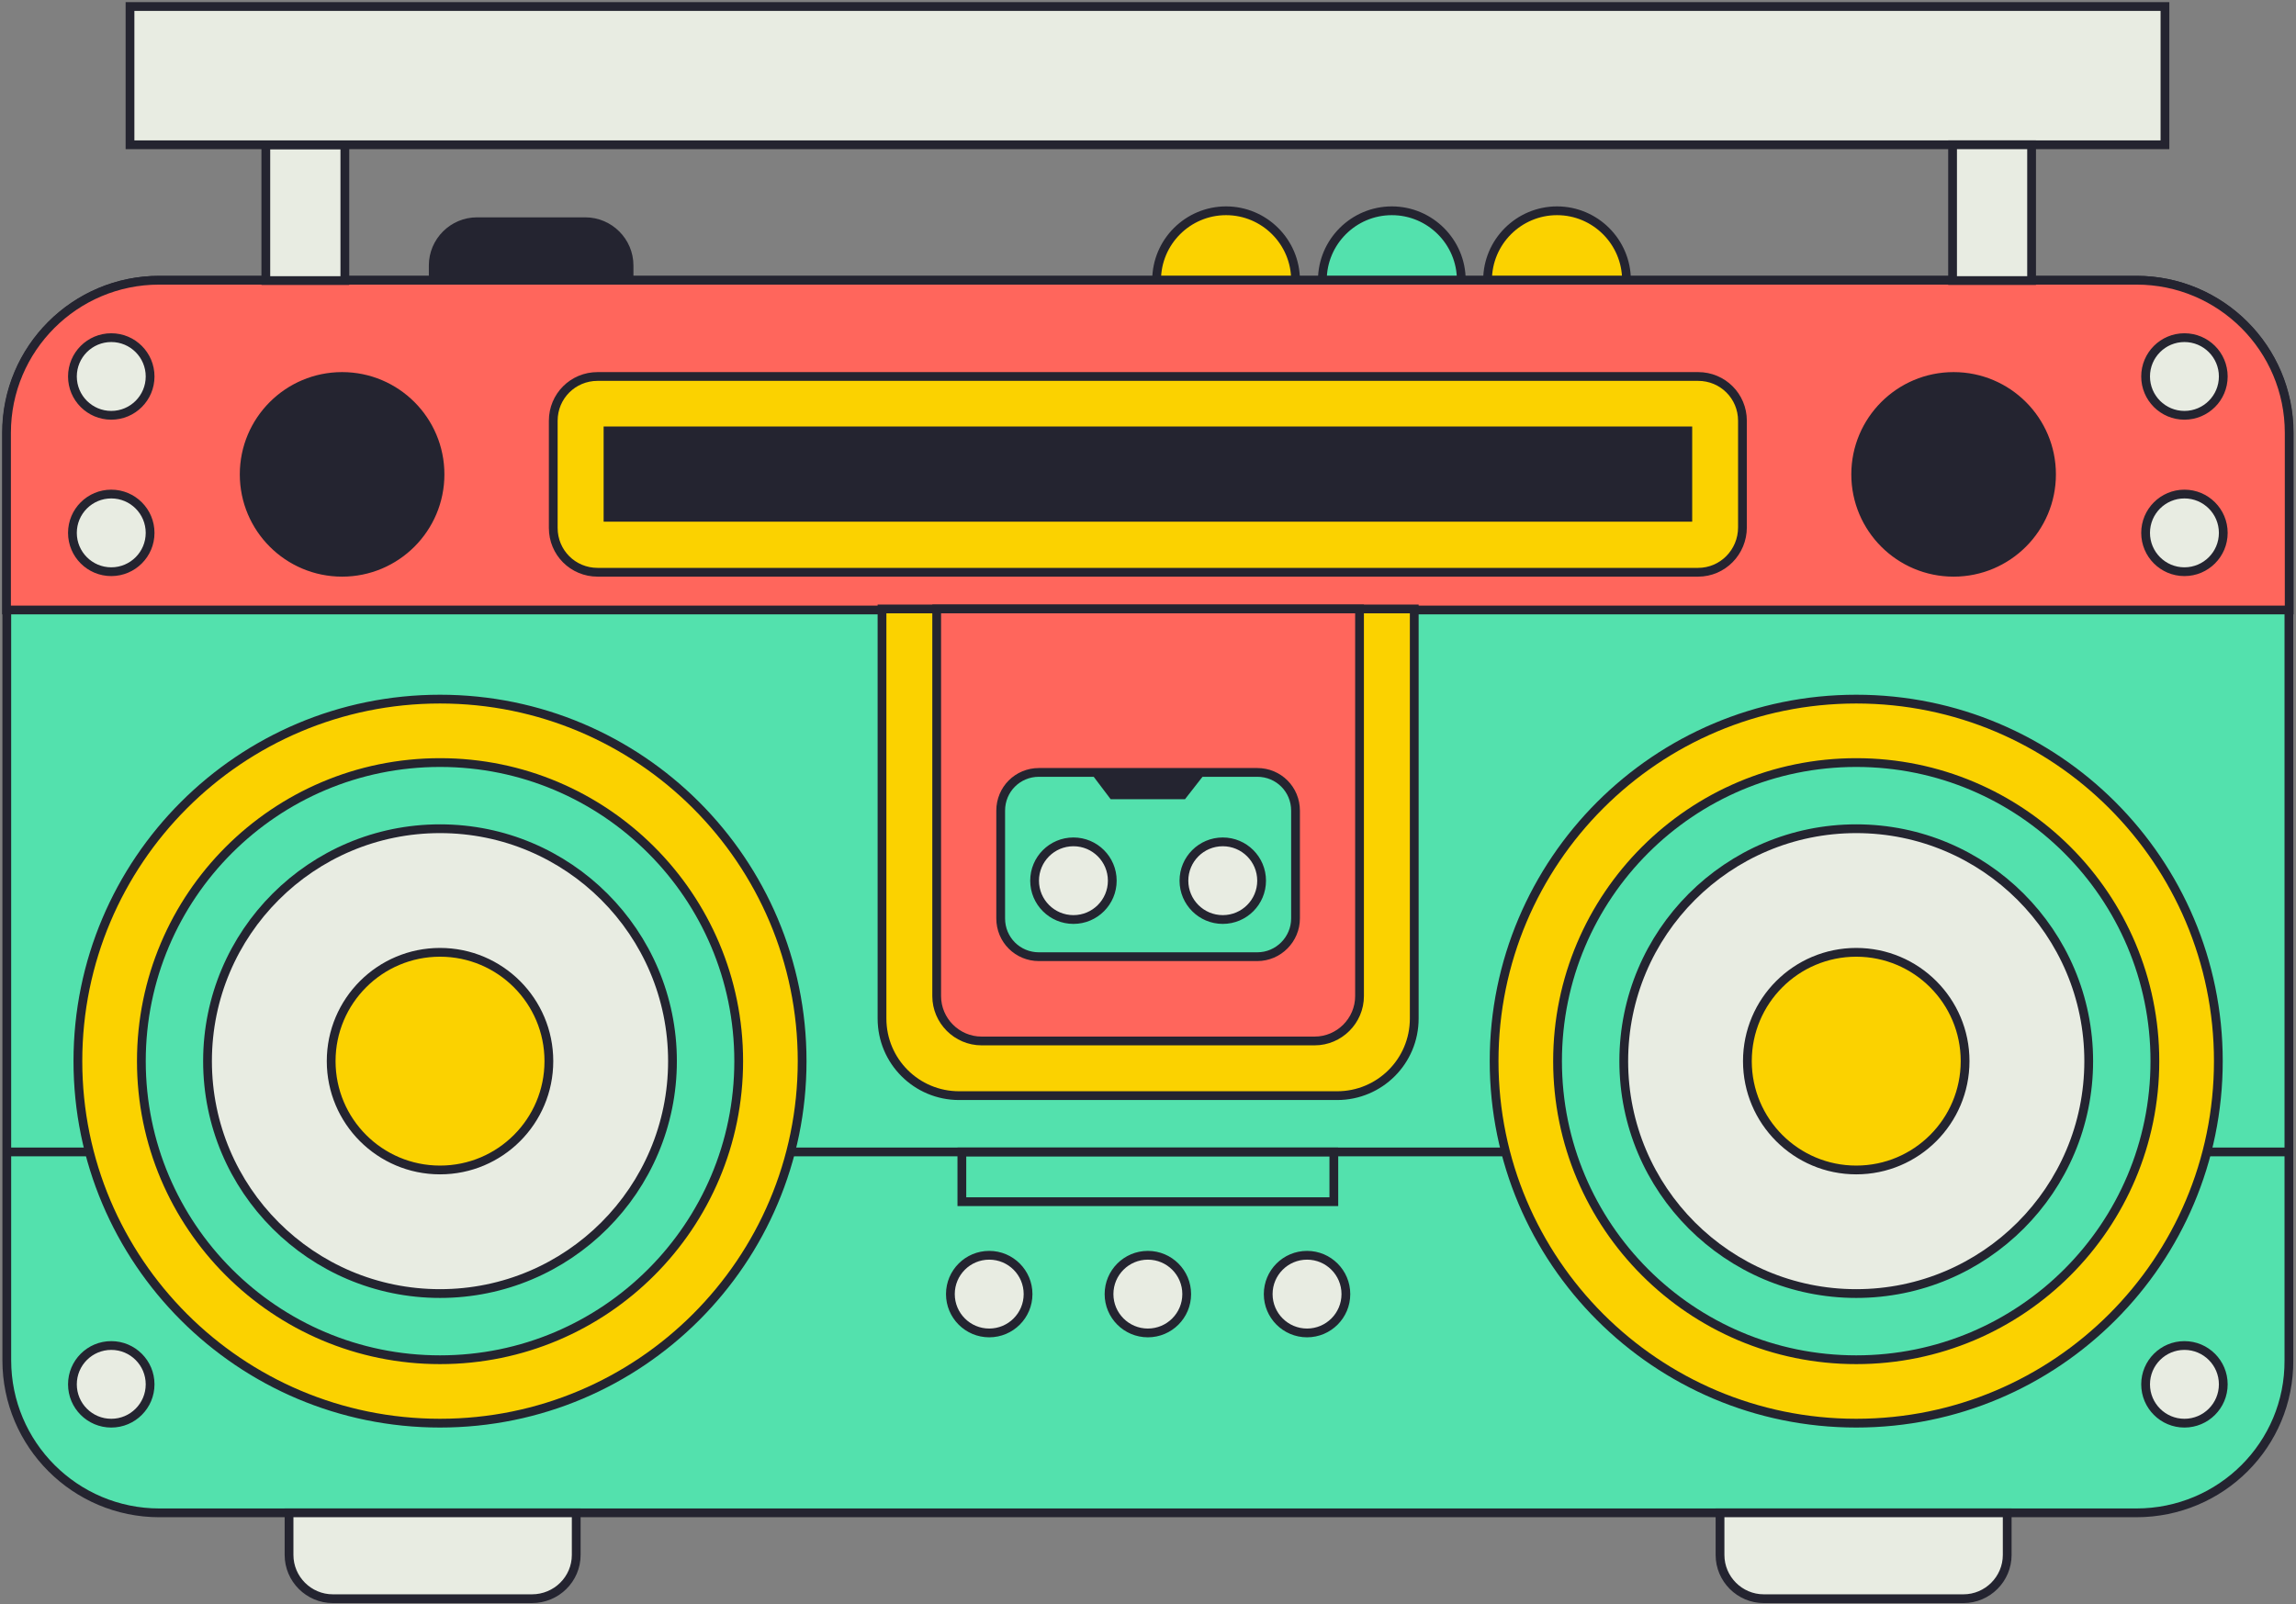 <svg width="704" height="492" viewBox="0 0 704 492" fill="none" xmlns="http://www.w3.org/2000/svg">
<rect x="0" y="0" width="704" height="492" fill="#808080" stroke="none"/>
<path d="M354.638 85.948C354.638 74.207 364.198 64.647 375.939 64.647C387.68 64.647 397.24 74.207 397.24 85.948" fill="#FBD200"/>
<path d="M354.638 85.948C354.638 74.207 364.198 64.647 375.939 64.647C387.68 64.647 397.24 74.207 397.24 85.948" stroke="#242430" stroke-width="2.689" stroke-miterlimit="10"/>
<path d="M405.463 85.948C405.463 74.207 415.023 64.647 426.763 64.647C438.504 64.647 448.064 74.207 448.064 85.948" fill="#53E1AD"/>
<path d="M405.463 85.948C405.463 74.207 415.023 64.647 426.763 64.647C438.504 64.647 448.064 74.207 448.064 85.948" stroke="#242430" stroke-width="2.689" stroke-miterlimit="10"/>
<path d="M456.114 85.948C456.114 74.207 465.674 64.647 477.415 64.647C489.155 64.647 498.716 74.207 498.716 85.948" fill="#FBD200"/>
<path d="M456.114 85.948C456.114 74.207 465.674 64.647 477.415 64.647C489.155 64.647 498.716 74.207 498.716 85.948" stroke="#242430" stroke-width="2.689" stroke-miterlimit="10"/>
<path d="M655.031 463.998H48.876C23.046 463.998 2.081 443.032 2.081 417.203V132.742C2.081 106.913 23.046 85.947 48.876 85.947H655.031C680.861 85.947 701.826 106.913 701.826 132.742V417.203C701.994 443.032 681.029 463.998 655.031 463.998Z" fill="#53E1AD" stroke="#242430" stroke-width="2.689" stroke-miterlimit="10"/>
<path d="M701.913 132.742C701.913 106.913 680.948 85.947 655.118 85.947H48.795C22.965 85.947 2 106.913 2 132.742V187.085H701.913V132.742Z" fill="#FF665C" stroke="#242430" stroke-width="2.689" stroke-miterlimit="10"/>
<path d="M104.896 175.514C121.477 175.514 134.918 162.072 134.918 145.491C134.918 128.91 121.477 115.469 104.896 115.469C88.315 115.469 74.873 128.91 74.873 145.491C74.873 162.072 88.315 175.514 104.896 175.514Z" fill="#242430" stroke="#242430" stroke-width="2.689" stroke-miterlimit="10"/>
<path d="M599.016 175.514C615.597 175.514 629.039 162.072 629.039 145.491C629.039 128.91 615.597 115.469 599.016 115.469C582.435 115.469 568.994 128.91 568.994 145.491C568.994 162.072 582.435 175.514 599.016 175.514Z" fill="#242430" stroke="#242430" stroke-width="2.689" stroke-miterlimit="10"/>
<path d="M34.116 127.375C40.693 127.375 46.025 122.044 46.025 115.467C46.025 108.89 40.693 103.559 34.116 103.559C27.539 103.559 22.208 108.89 22.208 115.467C22.208 122.044 27.539 127.375 34.116 127.375Z" fill="#E8ECE2" stroke="#242430" stroke-width="2.689" stroke-miterlimit="10"/>
<path d="M34.116 175.344C40.693 175.344 46.025 170.013 46.025 163.436C46.025 156.859 40.693 151.527 34.116 151.527C27.539 151.527 22.208 156.859 22.208 163.436C22.208 170.013 27.539 175.344 34.116 175.344Z" fill="#E8ECE2" stroke="#242430" stroke-width="2.689" stroke-miterlimit="10"/>
<path d="M669.792 127.375C676.369 127.375 681.701 122.044 681.701 115.467C681.701 108.89 676.369 103.559 669.792 103.559C663.216 103.559 657.884 108.89 657.884 115.467C657.884 122.044 663.216 127.375 669.792 127.375Z" fill="#E8ECE2" stroke="#242430" stroke-width="2.689" stroke-miterlimit="10"/>
<path d="M669.792 175.344C676.369 175.344 681.701 170.013 681.701 163.436C681.701 156.859 676.369 151.527 669.792 151.527C663.216 151.527 657.884 156.859 657.884 163.436C657.884 170.013 663.216 175.344 669.792 175.344Z" fill="#E8ECE2" stroke="#242430" stroke-width="2.689" stroke-miterlimit="10"/>
<path d="M34.116 436.493C40.693 436.493 46.025 431.161 46.025 424.584C46.025 418.007 40.693 412.676 34.116 412.676C27.539 412.676 22.208 418.007 22.208 424.584C22.208 431.161 27.539 436.493 34.116 436.493Z" fill="#E8ECE2" stroke="#242430" stroke-width="2.689" stroke-miterlimit="10"/>
<path d="M669.792 436.493C676.369 436.493 681.701 431.161 681.701 424.584C681.701 418.007 676.369 412.676 669.792 412.676C663.216 412.676 657.884 418.007 657.884 424.584C657.884 431.161 663.216 436.493 669.792 436.493Z" fill="#E8ECE2" stroke="#242430" stroke-width="2.689" stroke-miterlimit="10"/>
<path d="M303.317 408.815C309.894 408.815 315.225 403.483 315.225 396.906C315.225 390.33 309.894 384.998 303.317 384.998C296.74 384.998 291.408 390.33 291.408 396.906C291.408 403.483 296.74 408.815 303.317 408.815Z" fill="#E8ECE2" stroke="#242430" stroke-width="2.689" stroke-miterlimit="10"/>
<path d="M351.96 408.815C358.536 408.815 363.868 403.483 363.868 396.906C363.868 390.33 358.536 384.998 351.96 384.998C345.383 384.998 340.051 390.33 340.051 396.906C340.051 403.483 345.383 408.815 351.96 408.815Z" fill="#E8ECE2" stroke="#242430" stroke-width="2.689" stroke-miterlimit="10"/>
<path d="M400.765 408.815C407.342 408.815 412.674 403.483 412.674 396.906C412.674 390.33 407.342 384.998 400.765 384.998C394.189 384.998 388.857 390.33 388.857 396.906C388.857 403.483 394.189 408.815 400.765 408.815Z" fill="#E8ECE2" stroke="#242430" stroke-width="2.689" stroke-miterlimit="10"/>
<path d="M520.686 175.514H183.225C175.677 175.514 169.639 169.476 169.639 161.928V129.054C169.639 121.507 175.677 115.469 183.225 115.469H520.686C528.233 115.469 534.271 121.507 534.271 129.054V161.761C534.271 169.308 528.233 175.514 520.686 175.514Z" fill="#FBD200" stroke="#242430" stroke-width="2.689" stroke-miterlimit="10"/>
<path d="M517.515 158.655V132.154L186.427 132.154V158.655L517.515 158.655Z" fill="#242430" stroke="#242430" stroke-width="2.689" stroke-miterlimit="10"/>
<path d="M134.915 436.489C196.238 436.489 245.949 386.777 245.949 325.455C245.949 264.133 196.238 214.422 134.915 214.422C73.593 214.422 23.882 264.133 23.882 325.455C23.882 386.777 73.593 436.489 134.915 436.489Z" fill="#FBD200" stroke="#242430" stroke-width="2.689" stroke-miterlimit="10"/>
<path d="M134.924 417.036C185.501 417.036 226.501 376.035 226.501 325.458C226.501 274.881 185.501 233.881 134.924 233.881C84.347 233.881 43.346 274.881 43.346 325.458C43.346 376.035 84.347 417.036 134.924 417.036Z" fill="#53E1AD" stroke="#242430" stroke-width="2.689" stroke-miterlimit="10"/>
<path d="M569.157 436.489C630.479 436.489 680.19 386.777 680.19 325.455C680.19 264.133 630.479 214.422 569.157 214.422C507.835 214.422 458.123 264.133 458.123 325.455C458.123 386.777 507.835 436.489 569.157 436.489Z" fill="#FBD200" stroke="#242430" stroke-width="2.689" stroke-miterlimit="10"/>
<path d="M569.154 417.036C619.73 417.036 660.731 376.035 660.731 325.458C660.731 274.881 619.73 233.881 569.154 233.881C518.577 233.881 477.576 274.881 477.576 325.458C477.576 376.035 518.577 417.036 569.154 417.036Z" fill="#53E1AD" stroke="#242430" stroke-width="2.689" stroke-miterlimit="10"/>
<path d="M146.254 68.004H179.463C186.843 68.004 192.881 74.042 192.881 81.422V85.95H132.836V81.422C132.836 74.042 138.874 68.004 146.254 68.004Z" fill="#242430" stroke="#242430" stroke-width="2.689" stroke-miterlimit="10"/>
<path d="M105.738 44.408H81.507V86.056H105.738V44.408Z" fill="#E8ECE2" stroke="#242430" stroke-width="2.689" stroke-miterlimit="10"/>
<path d="M270.44 186.766V312.391C270.44 325.474 281.007 336.04 294.089 336.04H409.986C423.069 336.04 433.636 325.474 433.636 312.391V186.766" fill="#FBD200"/>
<path d="M270.44 186.766V312.391C270.44 325.474 281.007 336.04 294.089 336.04H409.986C423.069 336.04 433.636 325.474 433.636 312.391V186.766H270.44Z" stroke="#242430" stroke-width="2.689" stroke-miterlimit="10"/>
<path d="M287.209 186.766V305.514C287.209 313.062 293.415 319.268 300.963 319.268H403.107C410.654 319.268 416.86 313.062 416.86 305.514V186.766H287.209Z" fill="#FF665C" stroke="#242430" stroke-width="2.689" stroke-miterlimit="10"/>
<path d="M385.494 293.423H318.572C312.031 293.423 306.832 288.224 306.832 281.683V248.641C306.832 242.1 312.031 236.9 318.572 236.9H385.494C392.036 236.9 397.235 242.1 397.235 248.641V281.683C397.235 288.056 392.036 293.423 385.494 293.423Z" fill="#53E1AD" stroke="#242430" stroke-width="2.689" stroke-miterlimit="10"/>
<path d="M329.138 282.02C335.715 282.02 341.046 276.688 341.046 270.112C341.046 263.535 335.715 258.203 329.138 258.203C322.561 258.203 317.229 263.535 317.229 270.112C317.229 276.688 322.561 282.02 329.138 282.02Z" fill="#E8ECE2" stroke="#242430" stroke-width="2.689" stroke-miterlimit="10"/>
<path d="M374.927 282.02C381.504 282.02 386.835 276.688 386.835 270.112C386.835 263.535 381.504 258.203 374.927 258.203C368.35 258.203 363.018 263.535 363.018 270.112C363.018 276.688 368.35 282.02 374.927 282.02Z" fill="#E8ECE2" stroke="#242430" stroke-width="2.689" stroke-miterlimit="10"/>
<path d="M368.056 236.9L362.689 243.777H341.22L336.021 236.9" fill="#242430"/>
<path d="M368.056 236.9L362.689 243.777H341.22L336.021 236.9" stroke="#242430" stroke-width="2.689" stroke-miterlimit="10"/>
<path d="M163.095 490.331H102.044C94.664 490.331 88.626 484.293 88.626 476.913V463.998H176.681V476.913C176.681 484.293 170.643 490.331 163.095 490.331Z" fill="#E8ECE2" stroke="#242430" stroke-width="2.689" stroke-miterlimit="10"/>
<path d="M602.032 490.331H540.812C533.432 490.331 527.394 484.293 527.394 476.913V463.998H615.45V476.913C615.45 484.293 609.412 490.331 602.032 490.331Z" fill="#E8ECE2" stroke="#242430" stroke-width="2.689" stroke-miterlimit="10"/>
<path d="M2.081 353.301H27.407" stroke="#242430" stroke-width="2.689" stroke-miterlimit="10"/>
<path d="M242.433 353.301H461.648" stroke="#242430" stroke-width="2.689" stroke-miterlimit="10"/>
<path d="M676.004 353.301H702.002" stroke="#242430" stroke-width="2.689" stroke-miterlimit="10"/>
<path d="M408.981 353.301H294.928V368.564H408.981V353.301Z" stroke="#242430" stroke-width="2.689" stroke-miterlimit="10"/>
<path d="M569.159 396.739C608.527 396.739 640.442 364.825 640.442 325.457C640.442 286.088 608.527 254.174 569.159 254.174C529.79 254.174 497.876 286.088 497.876 325.457C497.876 364.825 529.79 396.739 569.159 396.739Z" fill="#E8ECE2" stroke="#242430" stroke-width="2.689" stroke-miterlimit="10"/>
<path d="M134.914 396.739C174.282 396.739 206.196 364.825 206.196 325.457C206.196 286.088 174.282 254.174 134.914 254.174C95.545 254.174 63.631 286.088 63.631 325.457C63.631 364.825 95.545 396.739 134.914 396.739Z" fill="#E8ECE2" stroke="#242430" stroke-width="2.689" stroke-miterlimit="10"/>
<rect x="39.862" y="2" width="623.957" height="42.405" fill="#E8ECE2" stroke="#242430" stroke-width="2.689" stroke-miterlimit="10"/>
<path d="M134.92 358.834C153.354 358.834 168.297 343.891 168.297 325.457C168.297 307.024 153.354 292.08 134.92 292.08C116.487 292.08 101.543 307.024 101.543 325.457C101.543 343.891 116.487 358.834 134.92 358.834Z" fill="#FBD200" stroke="#242430" stroke-width="2.689" stroke-miterlimit="10"/>
<path d="M569.162 358.834C587.595 358.834 602.539 343.891 602.539 325.457C602.539 307.024 587.595 292.08 569.162 292.08C550.728 292.08 535.785 307.024 535.785 325.457C535.785 343.891 550.728 358.834 569.162 358.834Z" fill="#FBD200" stroke="#242430" stroke-width="2.689" stroke-miterlimit="10"/>
<path d="M622.929 44.404H598.697V86.052H622.929V44.404Z" fill="#E8ECE2" stroke="#242430" stroke-width="2.689" stroke-miterlimit="10"/>
</svg>
